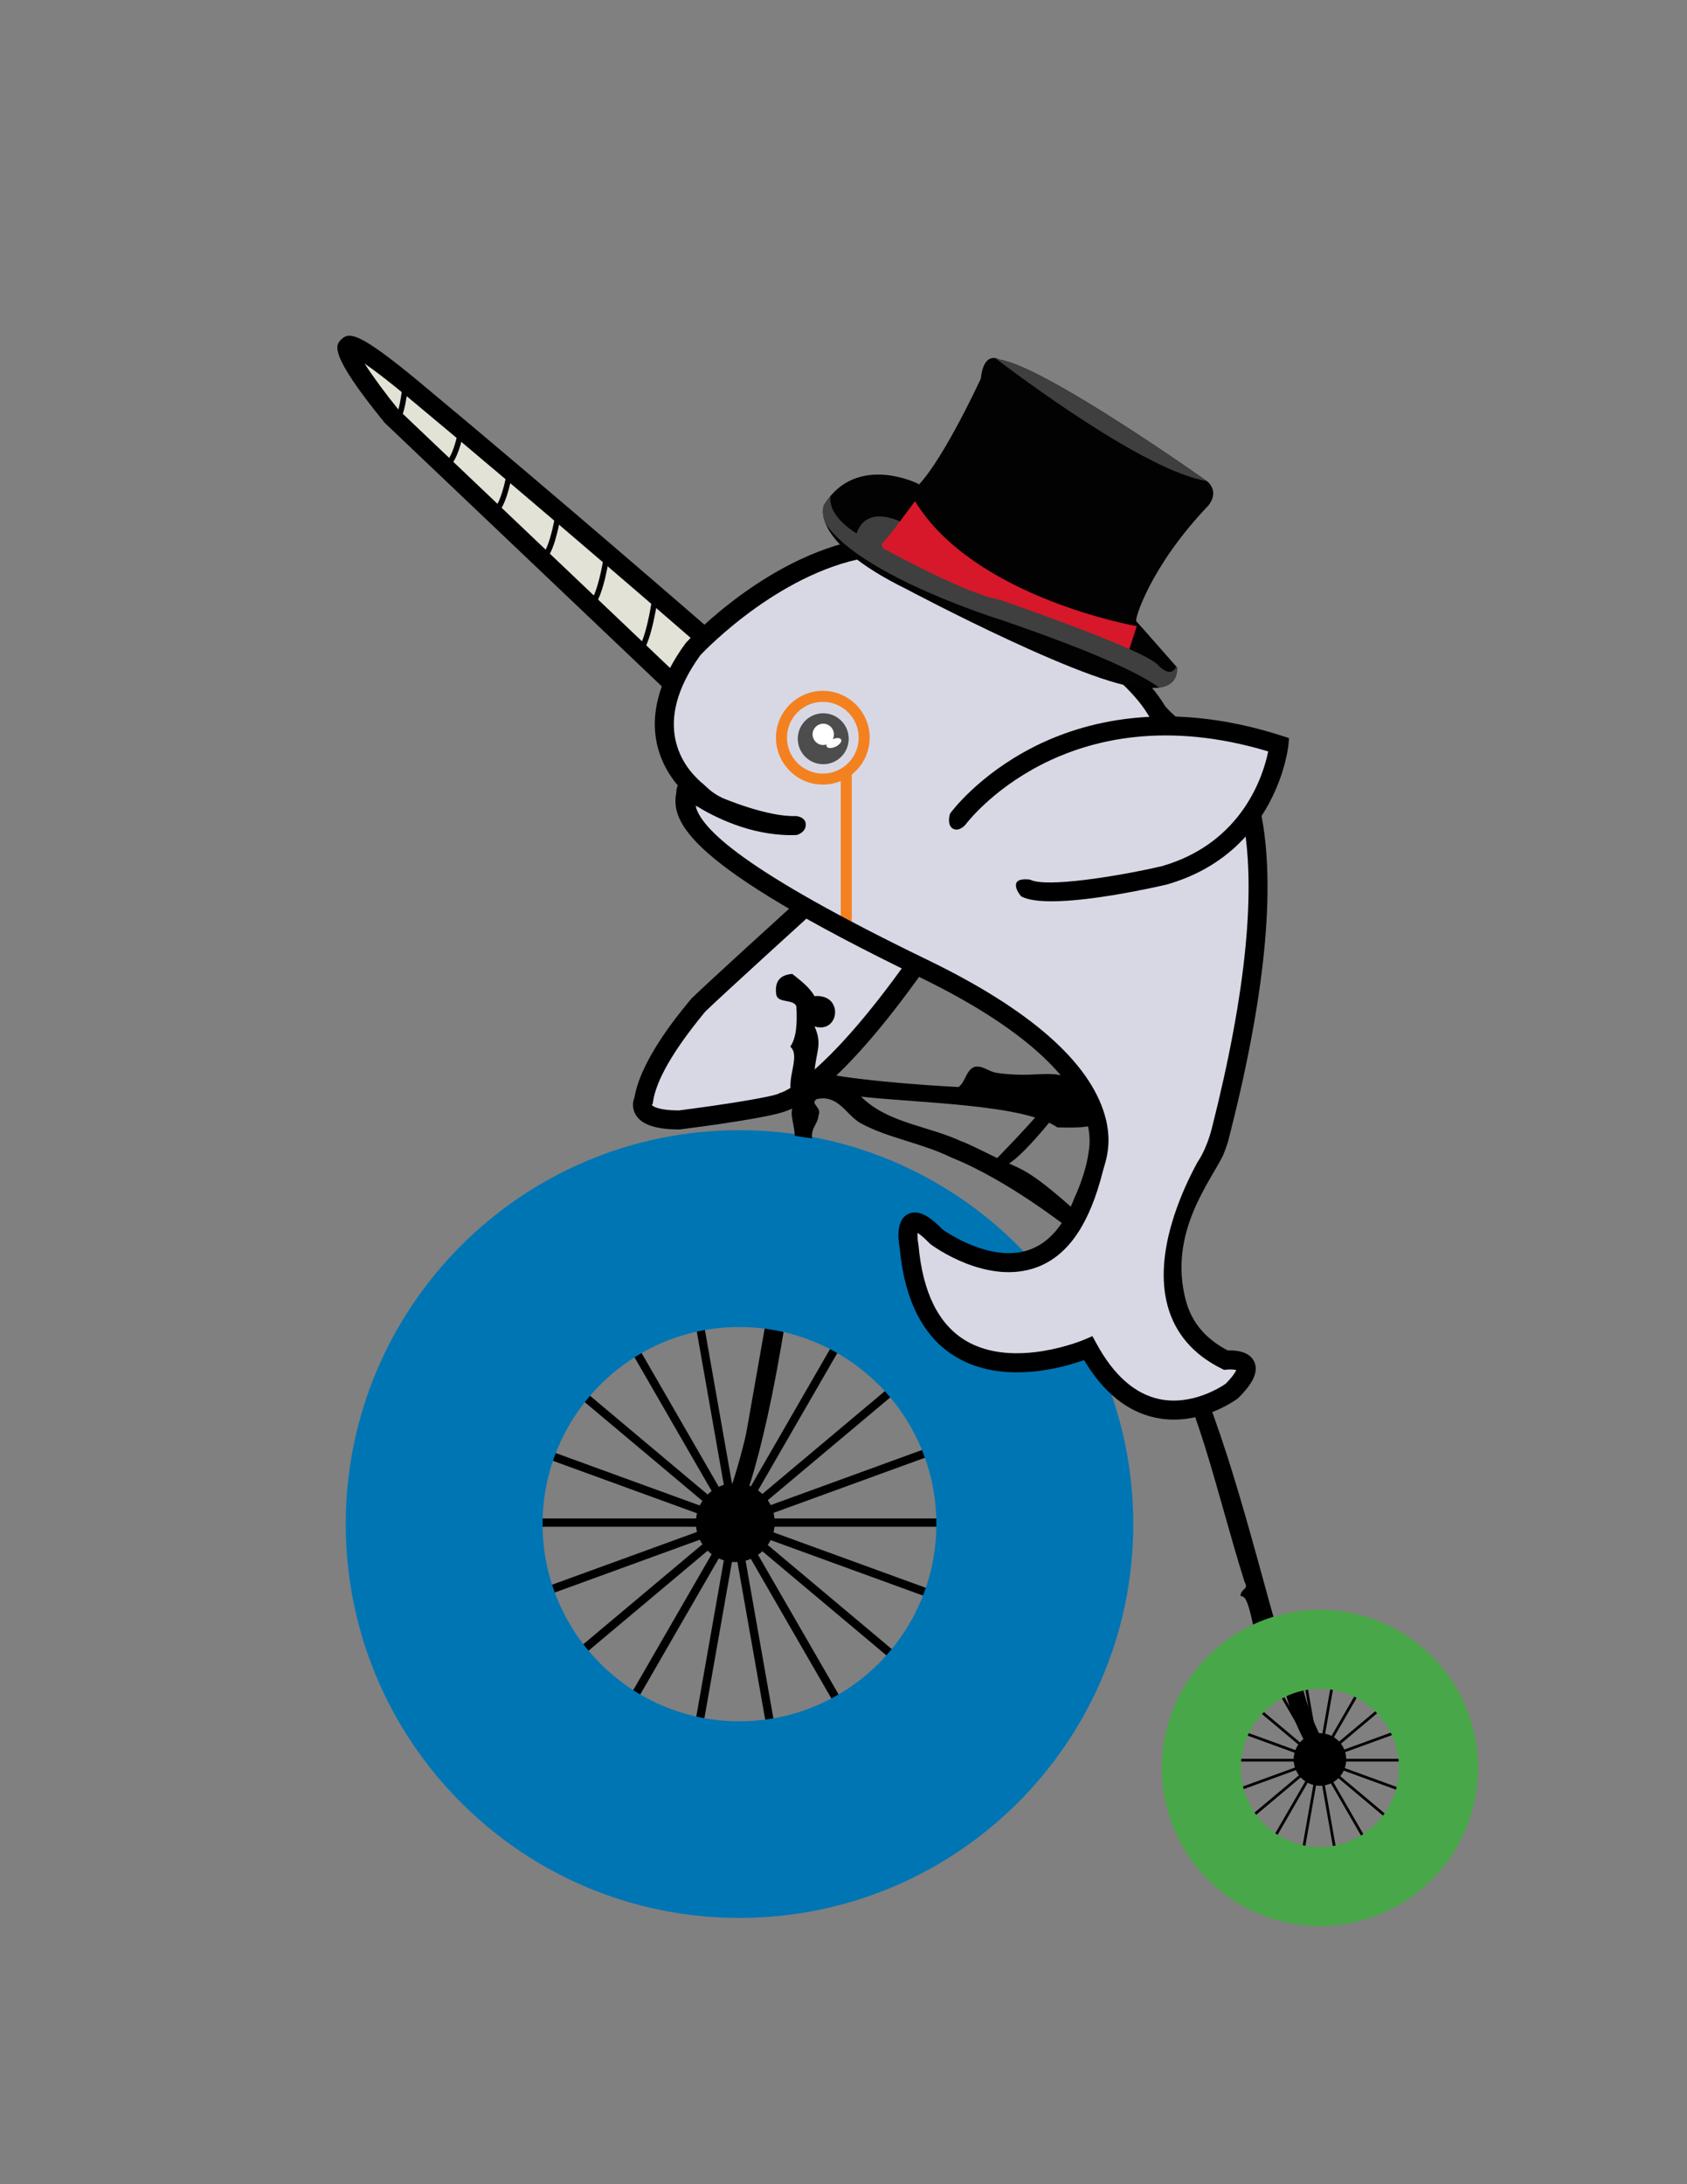 <?xml version="1.0" encoding="UTF-8" standalone="no"?>
<!-- Created with Inkscape (http://www.inkscape.org/) -->

<svg
   xmlns:dc="http://purl.org/dc/elements/1.1/"
   xmlns:cc="http://creativecommons.org/ns#"
   xmlns:rdf="http://www.w3.org/1999/02/22-rdf-syntax-ns#"
   xmlns:svg="http://www.w3.org/2000/svg"
   xmlns="http://www.w3.org/2000/svg"
   version="1.1"
   width="765"
   height="990"
   id="svg2"
   xml:space="preserve"><rect width="100%" height="100%" fill="#808080" stroke="none"/><defs
     id="defs6"><clipPath
       id="clipPath16"><path
         d="M 0,792 612,792 612,0 0,0 0,792 z"
         id="path18" /></clipPath></defs><g
     transform="matrix(1.25,0,0,-1.25,0,990)"
     id="g10"><g
       id="g12"><g
         clip-path="url(#clipPath16)"
         id="g14"><g
           transform="translate(419.052,310.333)"
           id="g20"><path
             d="m 0,0 c 15.839,-26.513 21.979,-58.593 32.439,-91.931 1.718,-2.888 -1.378,-2.24 -1.464,-5.128 1.549,-0.164 2.543,-0.885 4.548,-10.446 l 10.33,-7.629 C 33.938,-72.976 24.023,-31.078 7.472,0 L 0,0 z"
             id="path22"
             style="fill:#000000;fill-opacity:1;fill-rule:nonzero;stroke:none" /></g><path
           d="m 514.077,153.249 -71.094,0 0,1 71.094,0 0,-1 z"
           id="path24"
           style="fill:#000000;fill-opacity:1;fill-rule:nonzero;stroke:none" /><g
           transform="translate(445.298,141.118)"
           id="g26"><path
             d="M 0,0 -0.342,0.939 66.465,25.258 66.807,24.318 0,0 z"
             id="path28"
             style="fill:#000000;fill-opacity:1;fill-rule:nonzero;stroke:none" /></g><g
           transform="translate(451.621,130.515)"
           id="g30"><path
             d="M 0,0 -0.643,0.766 53.818,46.465 54.461,45.699 0,0 z"
             id="path32"
             style="fill:#000000;fill-opacity:1;fill-rule:nonzero;stroke:none" /></g><g
           transform="translate(461.188,122.711)"
           id="g34"><path
             d="M 0,0 -0.865,0.5 34.684,62.07 35.549,61.57 0,0 z"
             id="path36"
             style="fill:#000000;fill-opacity:1;fill-rule:nonzero;stroke:none" /></g><g
           transform="translate(472.85,118.652)"
           id="g38"><path
             d="M 0,0 -0.984,0.174 11.362,70.188 12.347,70.015 0,0 z"
             id="path40"
             style="fill:#000000;fill-opacity:1;fill-rule:nonzero;stroke:none" /></g><g
           transform="translate(484.212,118.652)"
           id="g42"><path
             d="m 0,0 -12.347,70.015 0.985,0.173 L 0.984,0.174 0,0 z"
             id="path44"
             style="fill:#000000;fill-opacity:1;fill-rule:nonzero;stroke:none" /></g><g
           transform="translate(495.872,122.711)"
           id="g46"><path
             d="m 0,0 -35.547,61.571 0.865,0.5 L 0.865,0.5 0,0 z"
             id="path48"
             style="fill:#000000;fill-opacity:1;fill-rule:nonzero;stroke:none" /></g><g
           transform="translate(505.44,130.515)"
           id="g50"><path
             d="m 0,0 -54.462,45.699 0.643,0.766 L 0.643,0.766 0,0 z"
             id="path52"
             style="fill:#000000;fill-opacity:1;fill-rule:nonzero;stroke:none" /></g><g
           transform="translate(511.764,141.118)"
           id="g54"><path
             d="m 0,0 -66.807,24.318 0.342,0.94 L 0.342,0.939 0,0 z"
             id="path56"
             style="fill:#000000;fill-opacity:1;fill-rule:nonzero;stroke:none" /></g><path
           d="m 351.736,238.395 -170.436,0 0,3 170.436,0 0,-3 z"
           id="path58"
           style="fill:#000000;fill-opacity:1;fill-rule:nonzero;stroke:none" /><g
           transform="translate(186.953,209.34)"
           id="g60"><path
             d="M 0,0 -1.026,2.818 159.132,61.11 160.157,58.292 0,0 z"
             id="path62"
             style="fill:#000000;fill-opacity:1;fill-rule:nonzero;stroke:none" /></g><g
           transform="translate(202.202,183.969)"
           id="g64"><path
             d="m 0,0 -1.929,2.299 130.562,109.552 1.928,-2.298 L 0,0 z"
             id="path66"
             style="fill:#000000;fill-opacity:1;fill-rule:nonzero;stroke:none" /></g><g
           transform="translate(225.209,165.344)"
           id="g68"><path
             d="m 0,0 -2.598,1.5 85.217,147.601 2.598,-1.5 L 0,0 z"
             id="path70"
             style="fill:#000000;fill-opacity:1;fill-rule:nonzero;stroke:none" /></g><g
           transform="translate(253.199,155.71)"
           id="g72"><path
             d="M 0,0 -2.954,0.521 26.642,168.367 29.596,167.846 0,0 z"
             id="path74"
             style="fill:#000000;fill-opacity:1;fill-rule:nonzero;stroke:none" /></g><g
           transform="translate(279.841,155.71)"
           id="g76"><path
             d="m 0,0 -29.596,167.846 2.954,0.521 L 2.954,0.521 0,0 z"
             id="path78"
             style="fill:#000000;fill-opacity:1;fill-rule:nonzero;stroke:none" /></g><g
           transform="translate(307.828,165.344)"
           id="g80"><path
             d="m 0,0 -85.215,147.601 2.597,1.5 L 2.598,1.5 0,0 z"
             id="path82"
             style="fill:#000000;fill-opacity:1;fill-rule:nonzero;stroke:none" /></g><g
           transform="translate(330.837,183.968)"
           id="g84"><path
             d="m 0,0 -130.56,109.554 1.928,2.298 L 1.928,2.299 0,0 z"
             id="path86"
             style="fill:#000000;fill-opacity:1;fill-rule:nonzero;stroke:none" /></g><g
           transform="translate(346.087,209.338)"
           id="g88"><path
             d="m 0,0 -160.157,58.294 1.026,2.818 L 1.025,2.818 0,0 z"
             id="path90"
             style="fill:#000000;fill-opacity:1;fill-rule:nonzero;stroke:none" /></g><g
           transform="translate(471.205,186.558)"
           id="g92"><path
             d="m 0,0 c 0,0 3.051,-20.104 13.35,-32.558 l -5.715,-2.154 c 0,0 -9.555,11.443 -13.935,32.042 L 0,0 z"
             id="path94"
             style="fill:#000000;fill-opacity:1;fill-rule:nonzero;stroke:none" /></g><g
           transform="translate(278.19,313.963)"
           id="g96"><path
             d="m 0,0 c 0,0 -5.341,-46.669 -17.928,-74.067 l 6.491,0 c 0,0 9.148,16.086 18.303,74.067 C 16.021,57.98 0,0 0,0"
             id="path98"
             style="fill:#000000;fill-opacity:1;fill-rule:nonzero;stroke:none" /></g><g
           transform="translate(268.209,167.85)"
           id="g100"><path
             d="m 0,0 c -39.378,0 -71.377,32.048 -71.377,71.52 0,39.406 31.999,71.445 71.377,71.445 39.496,0 71.482,-32.039 71.482,-71.445 C 71.482,32.048 39.496,0 0,0 m 0,214.337 c -78.839,0 -142.779,-64.02 -142.779,-142.817 0,-78.918 63.94,-142.815 142.779,-142.815 78.97,0 142.916,63.897 142.916,142.815 0,78.797 -63.946,142.817 -142.916,142.817"
             id="path102"
             style="fill:#0075b4;fill-opacity:1;fill-rule:nonzero;stroke:none" /></g><g
           transform="translate(478.825,122.231)"
           id="g104"><path
             d="m 0,0 c -15.839,0 -28.678,12.866 -28.678,28.718 0,15.823 12.839,28.689 28.678,28.689 15.844,0 28.689,-12.866 28.689,-28.689 C 28.689,12.866 15.844,0 0,0 m 0,86.07 c -31.69,0 -57.36,-25.706 -57.36,-57.352 0,-31.689 25.67,-57.351 57.36,-57.351 31.681,0 57.389,25.662 57.389,57.351 C 57.389,60.364 31.681,86.07 0,86.07"
             id="path106"
             style="fill:#48a748;fill-opacity:1;fill-rule:nonzero;stroke:none" /></g><g
           transform="translate(281.056,239.895)"
           id="g108"><path
             d="m 0,0 c 0,-7.9 -6.404,-14.305 -14.304,-14.305 -7.901,0 -14.305,6.405 -14.305,14.305 0,7.9 6.404,14.305 14.305,14.305 C -6.404,14.305 0,7.9 0,0"
             id="path110"
             style="fill:#000000;fill-opacity:1;fill-rule:nonzero;stroke:none" /></g><g
           transform="translate(488.375,154)"
           id="g112"><path
             d="m 0,0 c 0,-5.267 -4.269,-9.537 -9.535,-9.537 -5.267,0 -9.537,4.27 -9.537,9.537 0,5.268 4.27,9.536 9.537,9.536 C -4.269,9.536 0,5.268 0,0"
             id="path114"
             style="fill:#000000;fill-opacity:1;fill-rule:nonzero;stroke:none" /></g><g
           transform="translate(243.687,545.463)"
           id="g116"><path
             d="m 0,0 c 0,0 -126.99,114.076 -115.367,119.673 0,0 122.18,-96.636 128.415,-100.678 C 18.332,15.569 0,0 0,0"
             id="path118"
             style="fill:#e2e2d7;fill-opacity:1;fill-rule:nonzero;stroke:none" /></g><g
           transform="translate(330.57,347.732)"
           id="g120"><path
             d="m 0,0 c 0,0 -5.811,-67.153 62.491,-44.768 0,0 32.145,-45.298 59.695,-4.572 0,0 -35.375,1.013 -23.714,61.049 0,0 34.044,43.423 23.714,139.26 l 10.904,23.15 -40.793,10.37 -10.462,14.103 c 0,0 -73.87,73.074 -132.988,31.085 0,0 -62.02,-32.235 -26.419,-67.82 l -0.347,-10.888 2.086,-7.478 39.622,-30.673 c 0,0 -69.006,-47.96 -60.629,-69.771 l 8.953,-4.592 25.828,5.739 13.966,0.576 L -20.59,64.283 -5.236,83.798 5.88,96.224 47.569,66.579 68.805,40.75 62.491,9.184 46.421,-10.906 c 0,0 -21.094,-8.035 -46.421,10.906"
             id="path122"
             style="fill:#d8d8e5;fill-opacity:1;fill-rule:nonzero;stroke:none" /></g><g
           transform="translate(381.462,465.182)"
           id="g124"><path
             d="m 0,0 c -4.664,0 -8.579,0.494 -10.966,1.762 0,0 -2.465,2.632 -1.842,4.739 0.625,2.107 5.075,1.345 5.075,1.345 5.543,-2.951 31.221,1.078 47.746,4.887 29.48,8.466 36.914,33.324 38.596,41.616 C 5.126,76.446 -30.882,28.245 -31.242,27.751 c 0,0 -2.307,-2.738 -4.592,-1.363 -2.285,1.377 -0.984,5.406 -0.984,5.406 0.406,0.561 10.181,13.841 29.987,24.001 18.188,9.33 48.63,17.636 90.369,4.232 L 86.175,59.18 85.914,56.423 C 85.878,56.037 81.787,17.505 41.819,6.086 L 41.647,6.04 C 36.301,4.807 14.526,0 0,0"
             id="path126"
             style="fill:#000000;fill-opacity:1;fill-rule:nonzero;stroke:none" /></g><g
           transform="translate(246.632,382.456)"
           id="g128"><path
             d="m 0,0 -0.219,0 c -8.532,0 -13.708,1.755 -15.825,5.367 -1.31,2.236 -1.086,4.631 -0.415,6.267 2.265,13.411 15.376,29.398 19.72,34.694 l 0.987,1.179 c 5.015,4.956 37.469,34.433 38.848,35.686 l 4.631,-5.098 C 47.392,77.792 14.553,47.964 9.218,42.733 L 8.587,41.961 C -2.417,28.544 -8.578,17.828 -9.726,10.11 l -0.12,-0.797 -0.27,-0.361 c 0.03,0.018 0.006,-0.064 0.012,-0.1 0.171,-0.404 2.322,-1.935 9.67,-1.964 15.983,2.038 33.915,4.889 36.413,6.16 l 0.433,0.22 0.445,0.125 c 0.071,0.024 15.232,4.83 46.21,48.577 l 5.62,-3.98 C 57.958,14.592 41.999,7.78 38.884,6.813 33.369,4.382 8.055,1.024 0.215,0.027 L 0,0 z"
             id="path130"
             style="fill:#000000;fill-opacity:1;fill-rule:nonzero;stroke:none" /></g><g
           transform="translate(241.458,541.819)"
           id="g132"><path
             d="m 0,0 -101.893,96.864 -0.138,0.17 c -20.54,25.192 -17.608,28.099 -15.667,30.021 2.786,2.767 6.096,3.107 28.426,-15.437 C -40.728,71.307 16.401,21.664 16.973,21.168 l -4.52,-5.2 c -0.57,0.498 -57.643,50.09 -106.123,90.349 -7.483,6.214 -12.367,9.873 -15.531,12.029 2.983,-4.661 7.818,-11.194 12.371,-16.792 L 4.746,4.991 0,0 z"
             id="path134"
             style="fill:#000000;fill-opacity:1;fill-rule:nonzero;stroke:none" /></g><path
           d="m 309,456 -4,0 0,57 4,0 0,-57 z"
           id="path136"
           style="fill:#f48120;fill-opacity:1;fill-rule:nonzero;stroke:none" /><g
           transform="translate(445.419,302.308)"
           id="g138"><path
             d="m 0,0 c -8.097,4.224 -13.08,10.147 -15.214,18.083 -6.625,24.606 9.181,43.517 13.526,52.767 0.577,1.366 1.194,3.034 1.809,5.046 13.415,51.993 17.423,92.116 11.856,119.232 -1.299,6.331 -7.405,1.822 -6.745,-1.386 C 10.485,168.146 6.751,130.035 -5.818,80.463 -7.964,72.311 -10.912,68.448 -10.912,68.448 -16.866,57.573 -26.958,35.237 -21.871,16.309 -19.159,6.218 -12.549,-1.486 -2.225,-6.595 l 0.908,-0.444 1.001,0.111 c 1.152,0.12 2.583,0.04 3.391,-0.165 -0.313,-0.739 -1.226,-2.306 -3.86,-4.974 -1.508,-1.046 -12.301,-8.149 -24.263,-5.518 -8.789,1.937 -16.379,8.676 -22.561,20.029 l -1.509,2.763 -2.887,-1.248 c -0.253,-0.111 -25.536,-10.836 -43.059,-0.404 -9.855,5.865 -15.621,17.495 -17.143,34.57 l -0.054,0.37 c -0.272,1.365 -0.381,3.029 -0.311,4.163 0.847,-0.53 2.245,-1.606 4.363,-3.792 l 0.411,-0.361 c 0.828,-0.62 20.489,-15.082 38.598,-8.295 11.5,4.31 19.102,15.949 23.839,34.676 0.591,2.636 3.87,9.658 0.731,20.447 -5.65,19.434 -27.298,38.381 -64.339,56.316 -67.216,32.548 -82.24,47.696 -84.197,56.032 6.438,-4.016 19.558,-10.813 34.724,-10.813 0.679,0 1.364,0.013 2.052,0.042 0,0 3.289,0.858 3.289,3.753 0,2.896 -3.571,3.129 -3.571,3.129 -10.369,-0.418 -26.663,6.554 -26.663,6.554 -4.334,2.058 -5.576,3.996 -7.811,5.749 -6.307,5.547 -18.438,20.83 -0.177,46.057 2.124,2.248 30.278,31.437 63.224,35.804 l 0.522,0.11 c 0.102,0.029 10.337,2.742 27.916,-7.025 l 0.214,-0.109 c 0.591,-0.276 58.929,-27.783 71.58,-52.271 l 1.1,-2.125 2.375,0.287 c 0.064,0.005 6.44,0.627 13.327,-3.952 3.98,-2.648 -8.682,6.94 -11.741,10.857 -15.247,25.657 -69.972,51.682 -73.613,53.392 -18.73,10.374 -30.625,8.172 -32.8,7.634 -36.448,-4.939 -66.053,-36.722 -67.298,-38.074 l -0.251,-0.305 c -18.556,-25.489 -9.81,-43.137 -2.766,-51.51 -0.367,-0.754 -0.522,-1.588 -0.504,-2.376 -2.191,-10.854 3.585,-26.131 88.066,-67.038 43.552,-21.088 57.008,-39.758 60.63,-51.708 0.617,-2.036 0.946,-3.889 1.099,-5.567 l 0.011,0 c 0.004,-0.072 0.004,-0.148 0.007,-0.22 0.173,-2.107 0.058,-3.913 -0.185,-5.381 -1.047,-8.613 -5.155,-17.039 -5.155,-17.039 l -0.003,0.002 c -3.764,-9.943 -9.13,-16.276 -16.026,-18.871 -13.726,-5.157 -29.919,5.825 -31.883,7.213 -3.708,3.796 -8.443,7.742 -12.608,5.553 -4.307,-2.262 -3.549,-9.072 -2.965,-12.1 1.755,-19.32 8.649,-32.682 20.494,-39.714 16.95,-10.069 38.629,-3.881 46.401,-1.103 6.95,-11.633 15.585,-18.642 25.701,-20.845 2.367,-0.514 4.68,-0.733 6.903,-0.733 12.752,0 22.59,7.248 23.071,7.608 l 0.368,0.318 c 3.476,3.479 7.845,8.624 5.655,13.161 C 7.686,-0.124 2.471,0.104 0,0"
             id="path140"
             style="fill:#000000;fill-opacity:1;fill-rule:nonzero;stroke:none" /></g><g
           transform="translate(307.887,524.128)"
           id="g142"><path
             d="m 0,0 c 0,-5.103 -4.137,-9.236 -9.236,-9.236 -5.104,0 -9.236,4.133 -9.236,9.236 0,5.1 4.132,9.237 9.236,9.237 C -4.137,9.237 0,5.1 0,0"
             id="path144"
             style="fill:#4d4d4d;fill-opacity:1;fill-rule:evenodd;stroke:none" /></g><g
           transform="translate(302.518,525.717)"
           id="g146"><path
             d="m 0,0 c 0,-2.137 -1.733,-3.866 -3.867,-3.866 -2.138,0 -3.866,1.729 -3.866,3.866 0,2.135 1.728,3.867 3.866,3.867 C -1.733,3.867 0,2.135 0,0"
             id="path148"
             style="fill:#ffffff;fill-opacity:1;fill-rule:evenodd;stroke:none" /></g><g
           transform="translate(305.144,523.819)"
           id="g150"><path
             d="m 0,0 c 0.346,-0.725 -0.55,-1.872 -2,-2.561 -1.451,-0.691 -2.902,-0.661 -3.248,0.065 -0.344,0.722 0.547,1.869 2,2.559 C -1.8,0.753 -0.343,0.723 0,0"
             id="path152"
             style="fill:#ffffff;fill-opacity:1;fill-rule:evenodd;stroke:none" /></g><g
           transform="translate(230.101,553.335)"
           id="g154"><path
             d="M 0,0 C -0.257,0 -0.438,0.052 -0.521,0.082 L 0.157,1.963 C 0.048,2.002 -0.006,2.001 -0.005,2 0.029,2.001 3.467,2.411 6.454,21.403 L 8.43,21.093 C 6.562,9.212 4.082,2.05 1.26,0.379 0.753,0.08 0.318,0 0,0"
             id="path156"
             style="fill:#000000;fill-opacity:1;fill-rule:nonzero;stroke:none" /></g><g
           transform="translate(212.875,570.554)"
           id="g158"><path
             d="M 0,0 C -0.243,0 -0.415,0.046 -0.496,0.074 L 0.148,1.967 C 0.044,2.003 0.001,2.001 -0.004,2 0.029,2.001 3.336,2.616 6.144,19.462 L 8.116,19.133 C 6.341,8.481 3.982,2.002 1.294,0.394 0.77,0.081 0.323,0 0,0"
             id="path160"
             style="fill:#000000;fill-opacity:1;fill-rule:nonzero;stroke:none" /></g><g
           transform="translate(195.647,587.773)"
           id="g162"><path
             d="M 0,0 C -0.229,0 -0.392,0.041 -0.469,0.065 L 0.137,1.971 C 0.041,2.002 0.001,1.996 -0.003,2 0.028,2.001 3.139,2.518 5.803,17.463 L 7.771,17.112 C 6.073,7.585 3.906,1.965 1.331,0.41 0.788,0.083 0.327,0 0,0"
             id="path164"
             style="fill:#000000;fill-opacity:1;fill-rule:nonzero;stroke:none" /></g><g
           transform="translate(178.419,604.994)"
           id="g166"><path
             d="M 0,0 C -0.213,0 -0.365,0.035 -0.44,0.057 L 0.126,1.975 C 0.038,2.001 0.004,2.004 -0.002,2 0.026,2 2.923,2.423 5.425,15.422 L 7.389,15.044 C 5.804,6.811 3.78,1.893 1.373,0.427 0.808,0.083 0.331,0 0,0"
             id="path168"
             style="fill:#000000;fill-opacity:1;fill-rule:nonzero;stroke:none" /></g><g
           transform="translate(161.191,622.213)"
           id="g170"><path
             d="m 0,0 c -0.199,0 -0.341,0.03 -0.413,0.049 l 0.528,1.93 C 0.039,2 0.002,2 -0.002,2 0.024,2 2.723,2.346 5.074,13.657 L 7.032,13.25 C 5.552,6.13 3.661,1.821 1.411,0.443 0.826,0.084 0.333,0 0,0"
             id="path172"
             style="fill:#000000;fill-opacity:1;fill-rule:nonzero;stroke:none" /></g><g
           transform="translate(143.894,639.432)"
           id="g174"><path
             d="m 0,0 c -0.176,0 -0.348,0.037 -0.502,0.11 l 0.865,1.804 c -0.351,0.169 -0.617,0.044 -0.671,0.002 0.052,0.042 1.281,1.132 2.346,10.13 L 4.024,11.81 C 2.913,2.422 1.587,0.678 0.686,0.183 0.466,0.062 0.229,0 0,0"
             id="path176"
             style="fill:#000000;fill-opacity:1;fill-rule:nonzero;stroke:none" /></g><g
           transform="translate(438.102,617.34)"
           id="g178"><path
             d="m 0,0 c 0,0 -59.009,41.852 -75.493,44.264 0,0 -5.665,3.599 -6.8,-6.906 0,0 -13.143,-28.504 -22.457,-38.411 l -0.336,0.328 c 0,0 -22.299,11.207 -34.082,-7.676 0,0 -6.09,-12.866 29.969,-30.591 0,0 71.243,-37.89 87.469,-35.663 0,0 10.953,-1.79 10.662,7.269 0,0 -14.164,16.132 -14.83,16.79 -0.67,0.656 5.143,19.931 26.078,41.865 0,0 4.272,4.565 -0.18,8.731"
             id="path180"
             style="fill:#020202;fill-opacity:1;fill-rule:nonzero;stroke:none" /></g><g
           transform="translate(362.608,661.604)"
           id="g182"><path
             d="M 0,0 C 0,0 -0.671,0.427 -1.596,0.558 7.012,-6.006 53.153,-40.561 75.128,-44.01 70.183,-40.518 15.728,-2.299 0,0"
             id="path184"
             style="fill:#3f3f3f;fill-opacity:1;fill-rule:nonzero;stroke:none" /></g><g
           transform="translate(328.16,602.1)"
           id="g186"><path
             d="m 0,0 c 0,0 -15.766,9.159 -18.18,-6.662 l 19.764,-12 0.826,7.301 L 0,0 z"
             id="path188"
             style="fill:#3f3f3f;fill-opacity:1;fill-rule:nonzero;stroke:none" /></g><g
           transform="translate(331.935,610.289)"
           id="g190"><path
             d="m 0,0 c 0,0 -11.262,-15.451 -12.033,-15.345 -0.775,0.105 3.601,-8.37 5.49,-9.569 1.89,-1.201 82.485,-34.265 82.485,-34.265 l 4.528,13.837 c 0,0 -59.088,10.261 -80.47,45.342"
             id="path192"
             style="fill:#d7182a;fill-opacity:1;fill-rule:nonzero;stroke:none" /></g><g
           transform="translate(420.507,542.676)"
           id="g194"><path
             d="m 0,0 c 3.069,0.417 6.694,2.015 6.526,7.278 0,0 -0.101,0.114 -0.285,0.323 -0.948,-2.067 -2.973,-3.192 -6.799,0.726 -0.395,0.408 -1.021,0.878 -1.839,1.392 -10.839,6.836 -55.474,22.133 -55.474,22.133 -13.501,2.325 -47.468,21.501 -47.468,21.501 -12.962,6.652 -14.346,12.837 -13.903,16.117 -0.814,-0.957 -1.592,-2.022 -2.332,-3.207 0,0 -1.177,-2.489 0.575,-6.79 12.803,-19.207 63.626,-34.911 63.626,-34.911 C -21.007,12.074 -6.487,4.715 0,0"
             id="path196"
             style="fill:#3f3f3f;fill-opacity:1;fill-rule:nonzero;stroke:none" /></g><g
           transform="translate(358.478,373.668)"
           id="g198"><path
             d="M 0,0 C -1.676,0.85 -9.495,4.651 -9.521,4.393 -22,10.227 -36.31,10.998 -46.141,20.704 -25.643,18.332 12.857,17.998 25.127,9.521 c 5.464,-0.093 11.025,-0.283 14.648,1.465 0,-0.375 -1.87,0.991 -1.606,1.465 1.189,0.66 -1.548,1.246 -0.314,1.862 0.001,0.002 0.004,0.011 0.004,0.011 l 0.004,-0.006 c 3.485,1.741 -3.281,3.734 -2.709,8.386 -9.683,10.246 -14.706,4.061 -31.999,6.592 -3.076,0.45 -5.171,2.801 -8.056,2.197 -3.195,-1.199 -3.28,-5.51 -5.86,-7.324 -12.109,0.584 -42.566,2.823 -52.225,5.859 0.687,7.388 2.87,9.696 0,16.113 9.052,-2.822 10.799,11.878 0,10.985 -1.967,3.404 -5.093,5.648 -8.055,8.057 -4.081,-0.313 -6.486,-2.304 -5.859,-7.325 0.424,-3.482 6.188,-1.622 7.322,-4.393 0.343,-5.958 0.083,-11.313 -2.196,-14.648 4.41,-3.964 -3.511,-14.344 2.196,-19.774 -3.345,-3.723 -0.753,-7.089 -0.593,-12.58 l 6.282,-0.943 c -0.399,3.988 2.069,5.109 2.368,8.395 1.275,3.043 -3.219,4.028 -0.732,5.859 8.028,1.835 10.786,-5.913 16.112,-8.788 10.101,-5.453 21.904,-7.035 32.959,-12.451 20.539,-8.203 42.755,-25.883 42.755,-25.883 l 3.384,5.376 c 0,0 -12.606,11.966 -20.506,16.113 C 9.284,-4.197 4.256,-2.159 0,0"
             id="path200"
             style="fill:#000000;fill-opacity:1;fill-rule:nonzero;stroke:none" /></g><g
           transform="translate(361.834,372.166)"
           id="g202"><path
             d="M 0,0 C 0,0 19.499,19.834 19.666,22.667 19.833,25.5 24.833,20.334 24.833,20.334 24.833,20.334 10.5,1.501 4,-2.166 -2.5,-5.833 0,0 0,0"
             id="path204"
             style="fill:#000000;fill-opacity:1;fill-rule:nonzero;stroke:none" /></g><g
           transform="translate(313.5,524.5)"
           id="g206"><path
             d="m 0,0 c 0,-8.284 -6.716,-15 -15,-15 -8.284,0 -15,6.716 -15,15 0,8.284 6.716,15 15,15 C -6.716,15 0,8.284 0,0 z"
             id="path208"
             style="fill:none;stroke:#f48120;stroke-width:4;stroke-linecap:butt;stroke-linejoin:miter;stroke-miterlimit:10;stroke-opacity:1;stroke-dasharray:none" /></g></g></g></g></svg>